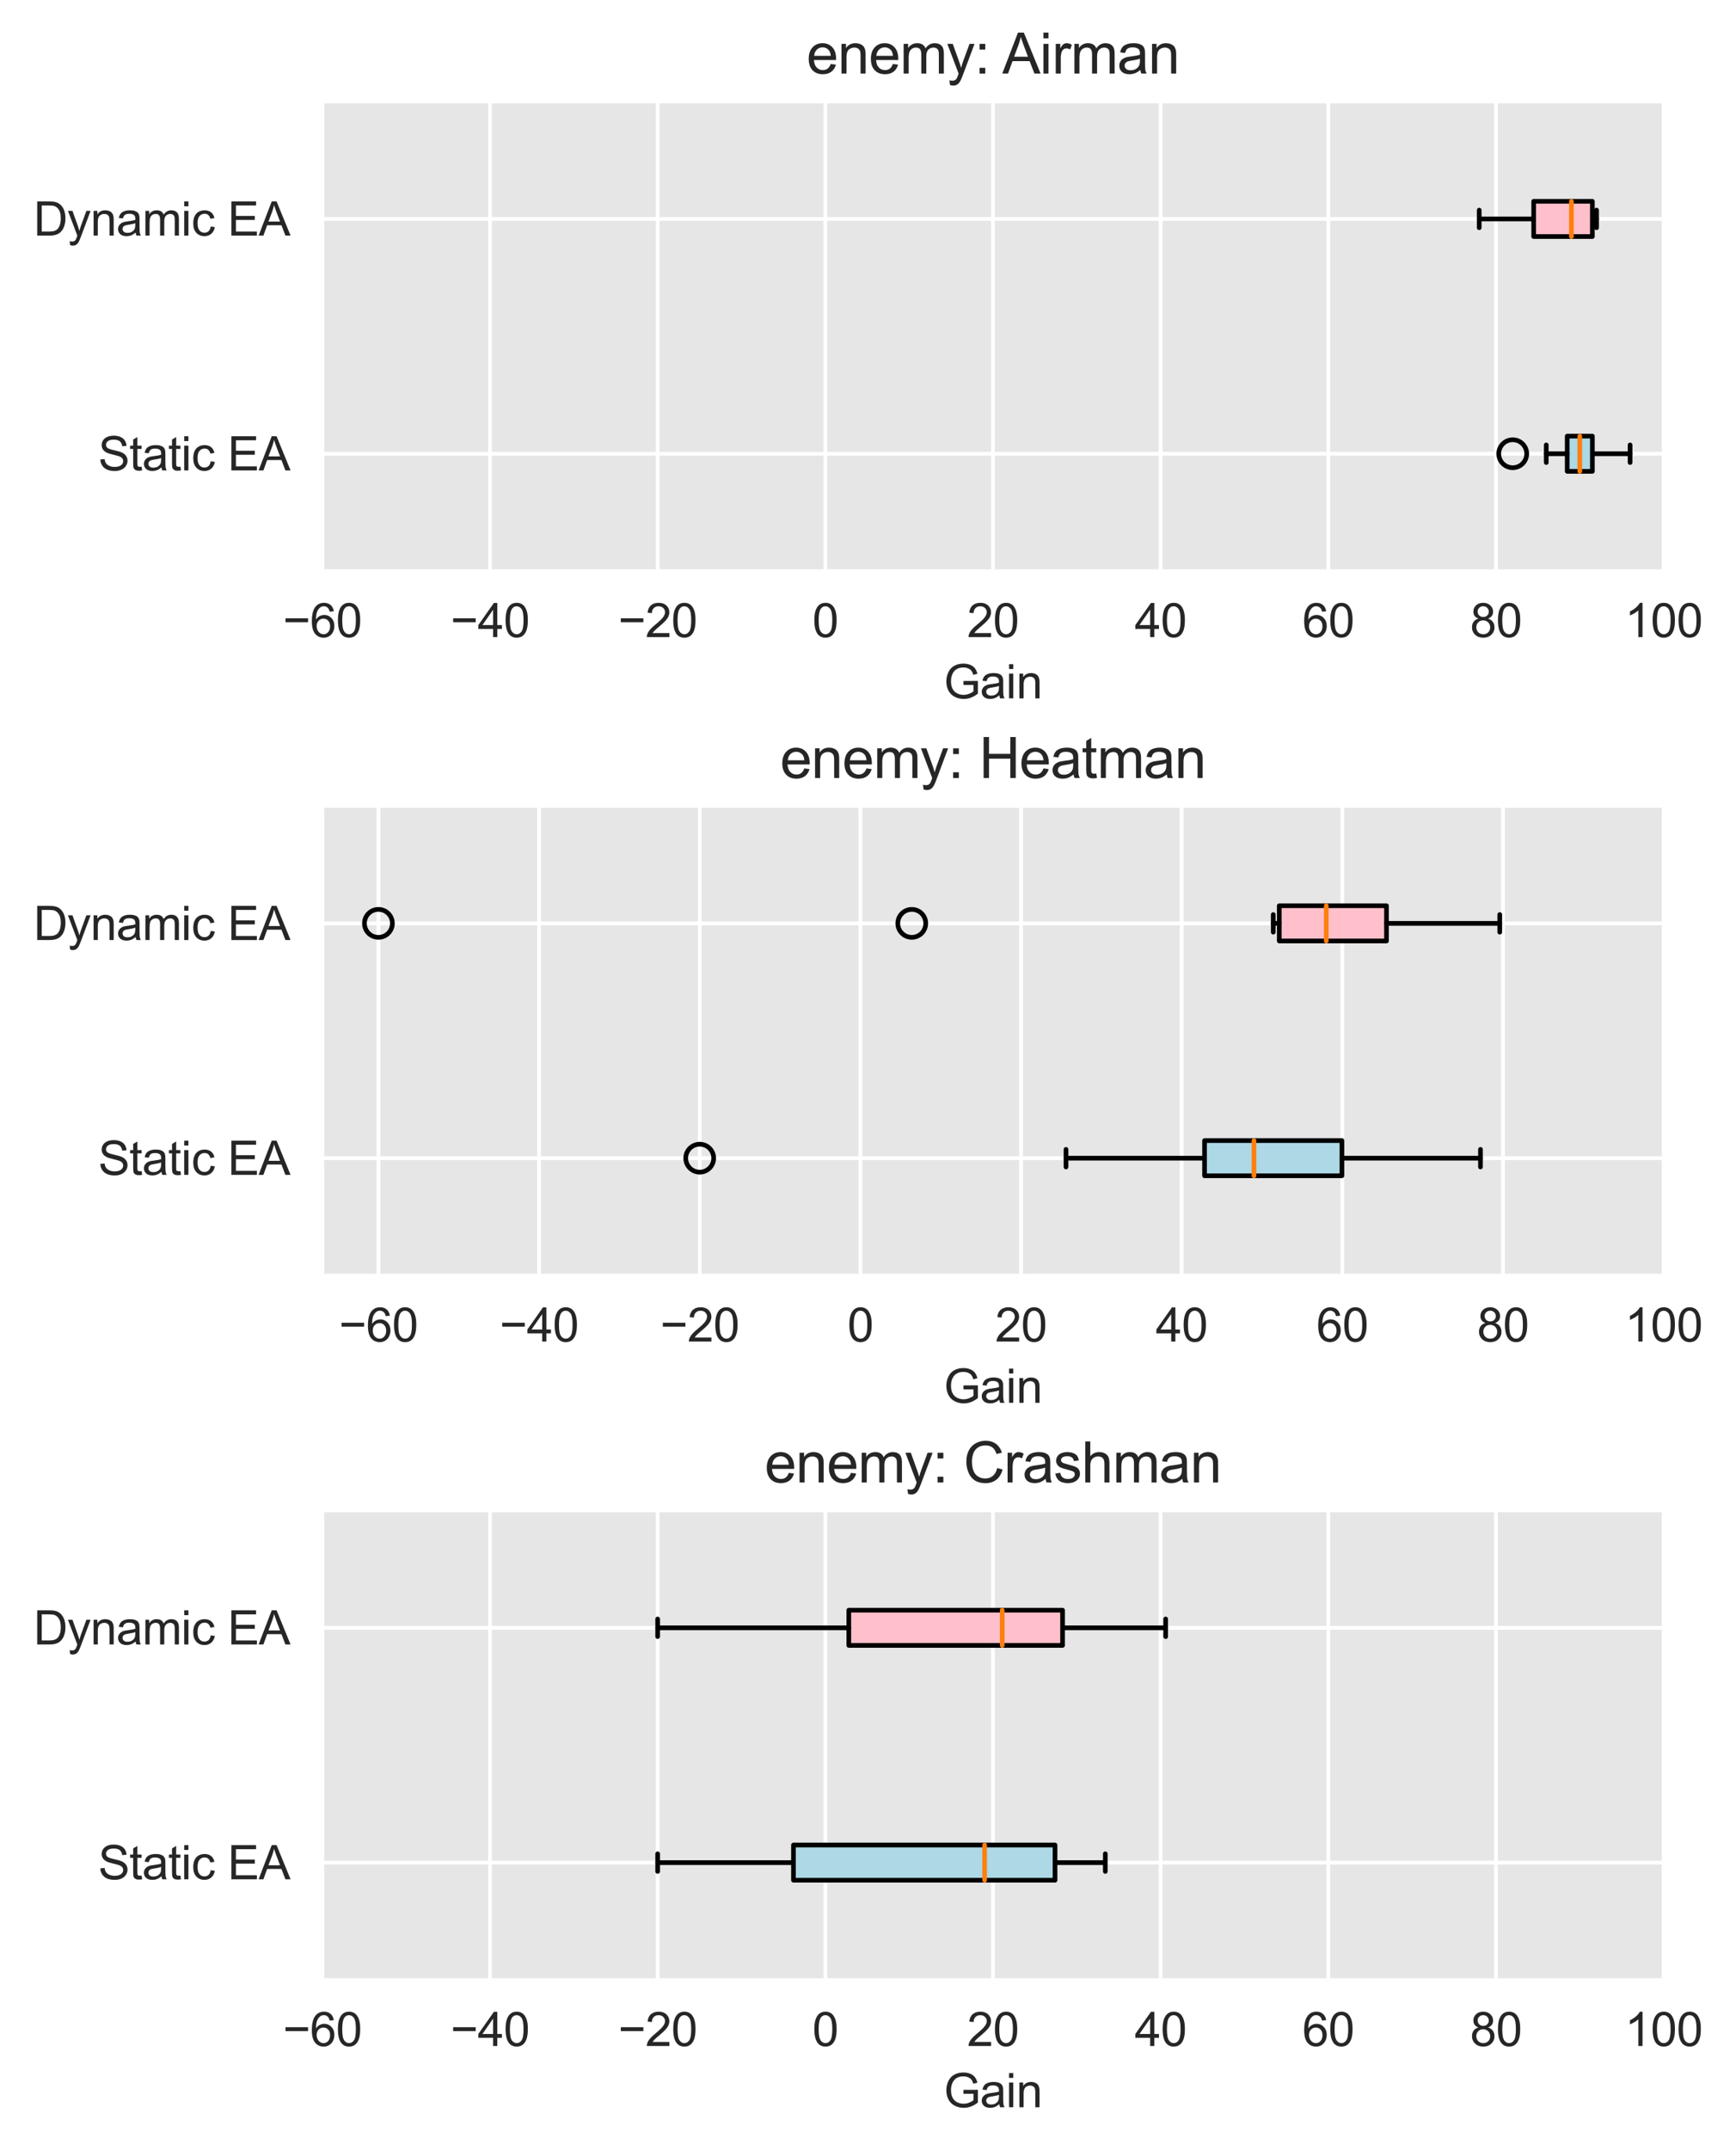 <?xml version="1.0" encoding="utf-8" standalone="no"?>
<!DOCTYPE svg PUBLIC "-//W3C//DTD SVG 1.1//EN"
  "http://www.w3.org/Graphics/SVG/1.1/DTD/svg11.dtd">
<svg xmlns:xlink="http://www.w3.org/1999/xlink" width="372.755pt" height="461.48pt" viewBox="0 0 372.755 461.48" xmlns="http://www.w3.org/2000/svg" version="1.1">
 <defs>
  <style type="text/css">*{stroke-linejoin: round; stroke-linecap: butt}</style>
 </defs>
 <g id="figure_1">
  <g id="patch_1">
   <path d="M 0 461.48 
L 372.755 461.48 
L 372.755 0 
L 0 0 
z
" style="fill: #ffffff"/>
  </g>
  <g id="axes_1">
   <g id="patch_2">
    <path d="M 69.214 122.589 
L 357.214 122.589 
L 357.214 21.789 
L 69.214 21.789 
z
" style="fill: #e6e6e6"/>
   </g>
   <g id="matplotlib.axis_1">
    <g id="xtick_1">
     <g id="line2d_1">
      <path d="M 69.214 122.589 
L 69.214 21.789 
" clip-path="url(#p02dbba832d)" style="fill: none; stroke: #ffffff; stroke-width: 0.8; stroke-linecap: round"/>
     </g>
     <g id="text_1">
      <!-- −60 -->
      <g style="fill: #262626" transform="translate(60.733 136.747)scale(0.1 -0.1)">
       <defs>
        <path id="ArialMT-2212" d="M 3381 1997 
L 356 1997 
L 356 2522 
L 3381 2522 
L 3381 1997 
z
" transform="scale(0.016)"/>
        <path id="ArialMT-36" d="M 3184 3459 
L 2625 3416 
Q 2550 3747 2413 3897 
Q 2184 4138 1850 4138 
Q 1581 4138 1378 3988 
Q 1113 3794 959 3422 
Q 806 3050 800 2363 
Q 1003 2672 1297 2822 
Q 1591 2972 1913 2972 
Q 2475 2972 2870 2558 
Q 3266 2144 3266 1488 
Q 3266 1056 3080 686 
Q 2894 316 2569 119 
Q 2244 -78 1831 -78 
Q 1128 -78 684 439 
Q 241 956 241 2144 
Q 241 3472 731 4075 
Q 1159 4600 1884 4600 
Q 2425 4600 2770 4297 
Q 3116 3994 3184 3459 
z
M 888 1484 
Q 888 1194 1011 928 
Q 1134 663 1356 523 
Q 1578 384 1822 384 
Q 2178 384 2434 671 
Q 2691 959 2691 1453 
Q 2691 1928 2437 2201 
Q 2184 2475 1800 2475 
Q 1419 2475 1153 2201 
Q 888 1928 888 1484 
z
" transform="scale(0.016)"/>
        <path id="ArialMT-30" d="M 266 2259 
Q 266 3072 433 3567 
Q 600 4063 929 4331 
Q 1259 4600 1759 4600 
Q 2128 4600 2406 4451 
Q 2684 4303 2865 4023 
Q 3047 3744 3150 3342 
Q 3253 2941 3253 2259 
Q 3253 1453 3087 958 
Q 2922 463 2592 192 
Q 2263 -78 1759 -78 
Q 1097 -78 719 397 
Q 266 969 266 2259 
z
M 844 2259 
Q 844 1131 1108 757 
Q 1372 384 1759 384 
Q 2147 384 2411 759 
Q 2675 1134 2675 2259 
Q 2675 3391 2411 3762 
Q 2147 4134 1753 4134 
Q 1366 4134 1134 3806 
Q 844 3388 844 2259 
z
" transform="scale(0.016)"/>
       </defs>
       <use xlink:href="#ArialMT-2212"/>
       <use xlink:href="#ArialMT-36" x="58.398"/>
       <use xlink:href="#ArialMT-30" x="114.014"/>
      </g>
     </g>
    </g>
    <g id="xtick_2">
     <g id="line2d_2">
      <path d="M 105.214 122.589 
L 105.214 21.789 
" clip-path="url(#p02dbba832d)" style="fill: none; stroke: #ffffff; stroke-width: 0.8; stroke-linecap: round"/>
     </g>
     <g id="text_2">
      <!-- −40 -->
      <g style="fill: #262626" transform="translate(96.733 136.747)scale(0.1 -0.1)">
       <defs>
        <path id="ArialMT-34" d="M 2069 0 
L 2069 1097 
L 81 1097 
L 81 1613 
L 2172 4581 
L 2631 4581 
L 2631 1613 
L 3250 1613 
L 3250 1097 
L 2631 1097 
L 2631 0 
L 2069 0 
z
M 2069 1613 
L 2069 3678 
L 634 1613 
L 2069 1613 
z
" transform="scale(0.016)"/>
       </defs>
       <use xlink:href="#ArialMT-2212"/>
       <use xlink:href="#ArialMT-34" x="58.398"/>
       <use xlink:href="#ArialMT-30" x="114.014"/>
      </g>
     </g>
    </g>
    <g id="xtick_3">
     <g id="line2d_3">
      <path d="M 141.214 122.589 
L 141.214 21.789 
" clip-path="url(#p02dbba832d)" style="fill: none; stroke: #ffffff; stroke-width: 0.8; stroke-linecap: round"/>
     </g>
     <g id="text_3">
      <!-- −20 -->
      <g style="fill: #262626" transform="translate(132.733 136.747)scale(0.1 -0.1)">
       <defs>
        <path id="ArialMT-32" d="M 3222 541 
L 3222 0 
L 194 0 
Q 188 203 259 391 
Q 375 700 629 1000 
Q 884 1300 1366 1694 
Q 2113 2306 2375 2664 
Q 2638 3022 2638 3341 
Q 2638 3675 2398 3904 
Q 2159 4134 1775 4134 
Q 1369 4134 1125 3890 
Q 881 3647 878 3216 
L 300 3275 
Q 359 3922 746 4261 
Q 1134 4600 1788 4600 
Q 2447 4600 2831 4234 
Q 3216 3869 3216 3328 
Q 3216 3053 3103 2787 
Q 2991 2522 2730 2228 
Q 2469 1934 1863 1422 
Q 1356 997 1212 845 
Q 1069 694 975 541 
L 3222 541 
z
" transform="scale(0.016)"/>
       </defs>
       <use xlink:href="#ArialMT-2212"/>
       <use xlink:href="#ArialMT-32" x="58.398"/>
       <use xlink:href="#ArialMT-30" x="114.014"/>
      </g>
     </g>
    </g>
    <g id="xtick_4">
     <g id="line2d_4">
      <path d="M 177.214 122.589 
L 177.214 21.789 
" clip-path="url(#p02dbba832d)" style="fill: none; stroke: #ffffff; stroke-width: 0.8; stroke-linecap: round"/>
     </g>
     <g id="text_4">
      <!-- 0 -->
      <g style="fill: #262626" transform="translate(174.434 136.747)scale(0.1 -0.1)">
       <use xlink:href="#ArialMT-30"/>
      </g>
     </g>
    </g>
    <g id="xtick_5">
     <g id="line2d_5">
      <path d="M 213.214 122.589 
L 213.214 21.789 
" clip-path="url(#p02dbba832d)" style="fill: none; stroke: #ffffff; stroke-width: 0.8; stroke-linecap: round"/>
     </g>
     <g id="text_5">
      <!-- 20 -->
      <g style="fill: #262626" transform="translate(207.653 136.747)scale(0.1 -0.1)">
       <use xlink:href="#ArialMT-32"/>
       <use xlink:href="#ArialMT-30" x="55.615"/>
      </g>
     </g>
    </g>
    <g id="xtick_6">
     <g id="line2d_6">
      <path d="M 249.214 122.589 
L 249.214 21.789 
" clip-path="url(#p02dbba832d)" style="fill: none; stroke: #ffffff; stroke-width: 0.8; stroke-linecap: round"/>
     </g>
     <g id="text_6">
      <!-- 40 -->
      <g style="fill: #262626" transform="translate(243.653 136.747)scale(0.1 -0.1)">
       <use xlink:href="#ArialMT-34"/>
       <use xlink:href="#ArialMT-30" x="55.615"/>
      </g>
     </g>
    </g>
    <g id="xtick_7">
     <g id="line2d_7">
      <path d="M 285.214 122.589 
L 285.214 21.789 
" clip-path="url(#p02dbba832d)" style="fill: none; stroke: #ffffff; stroke-width: 0.8; stroke-linecap: round"/>
     </g>
     <g id="text_7">
      <!-- 60 -->
      <g style="fill: #262626" transform="translate(279.653 136.747)scale(0.1 -0.1)">
       <use xlink:href="#ArialMT-36"/>
       <use xlink:href="#ArialMT-30" x="55.615"/>
      </g>
     </g>
    </g>
    <g id="xtick_8">
     <g id="line2d_8">
      <path d="M 321.214 122.589 
L 321.214 21.789 
" clip-path="url(#p02dbba832d)" style="fill: none; stroke: #ffffff; stroke-width: 0.8; stroke-linecap: round"/>
     </g>
     <g id="text_8">
      <!-- 80 -->
      <g style="fill: #262626" transform="translate(315.653 136.747)scale(0.1 -0.1)">
       <defs>
        <path id="ArialMT-38" d="M 1131 2484 
Q 781 2613 612 2850 
Q 444 3088 444 3419 
Q 444 3919 803 4259 
Q 1163 4600 1759 4600 
Q 2359 4600 2725 4251 
Q 3091 3903 3091 3403 
Q 3091 3084 2923 2848 
Q 2756 2613 2416 2484 
Q 2838 2347 3058 2040 
Q 3278 1734 3278 1309 
Q 3278 722 2862 322 
Q 2447 -78 1769 -78 
Q 1091 -78 675 323 
Q 259 725 259 1325 
Q 259 1772 486 2073 
Q 713 2375 1131 2484 
z
M 1019 3438 
Q 1019 3113 1228 2906 
Q 1438 2700 1772 2700 
Q 2097 2700 2305 2904 
Q 2513 3109 2513 3406 
Q 2513 3716 2298 3927 
Q 2084 4138 1766 4138 
Q 1444 4138 1231 3931 
Q 1019 3725 1019 3438 
z
M 838 1322 
Q 838 1081 952 856 
Q 1066 631 1291 507 
Q 1516 384 1775 384 
Q 2178 384 2440 643 
Q 2703 903 2703 1303 
Q 2703 1709 2433 1975 
Q 2163 2241 1756 2241 
Q 1359 2241 1098 1978 
Q 838 1716 838 1322 
z
" transform="scale(0.016)"/>
       </defs>
       <use xlink:href="#ArialMT-38"/>
       <use xlink:href="#ArialMT-30" x="55.615"/>
      </g>
     </g>
    </g>
    <g id="xtick_9">
     <g id="line2d_9">
      <path d="M 357.214 122.589 
L 357.214 21.789 
" clip-path="url(#p02dbba832d)" style="fill: none; stroke: #ffffff; stroke-width: 0.8; stroke-linecap: round"/>
     </g>
     <g id="text_9">
      <!-- 100 -->
      <g style="fill: #262626" transform="translate(348.873 136.747)scale(0.1 -0.1)">
       <defs>
        <path id="ArialMT-31" d="M 2384 0 
L 1822 0 
L 1822 3584 
Q 1619 3391 1289 3197 
Q 959 3003 697 2906 
L 697 3450 
Q 1169 3672 1522 3987 
Q 1875 4303 2022 4600 
L 2384 4600 
L 2384 0 
z
" transform="scale(0.016)"/>
       </defs>
       <use xlink:href="#ArialMT-31"/>
       <use xlink:href="#ArialMT-30" x="55.615"/>
       <use xlink:href="#ArialMT-30" x="111.23"/>
      </g>
     </g>
    </g>
    <g id="text_10">
     <!-- Gain -->
     <g style="fill: #262626" transform="translate(202.653 149.893)scale(0.1 -0.1)">
      <defs>
       <path id="ArialMT-47" d="M 2638 1797 
L 2638 2334 
L 4578 2338 
L 4578 638 
Q 4131 281 3656 101 
Q 3181 -78 2681 -78 
Q 2006 -78 1454 211 
Q 903 500 622 1047 
Q 341 1594 341 2269 
Q 341 2938 620 3517 
Q 900 4097 1425 4378 
Q 1950 4659 2634 4659 
Q 3131 4659 3532 4498 
Q 3934 4338 4162 4050 
Q 4391 3763 4509 3300 
L 3963 3150 
Q 3859 3500 3706 3700 
Q 3553 3900 3268 4020 
Q 2984 4141 2638 4141 
Q 2222 4141 1919 4014 
Q 1616 3888 1430 3681 
Q 1244 3475 1141 3228 
Q 966 2803 966 2306 
Q 966 1694 1177 1281 
Q 1388 869 1791 669 
Q 2194 469 2647 469 
Q 3041 469 3416 620 
Q 3791 772 3984 944 
L 3984 1797 
L 2638 1797 
z
" transform="scale(0.016)"/>
       <path id="ArialMT-61" d="M 2588 409 
Q 2275 144 1986 34 
Q 1697 -75 1366 -75 
Q 819 -75 525 192 
Q 231 459 231 875 
Q 231 1119 342 1320 
Q 453 1522 633 1644 
Q 813 1766 1038 1828 
Q 1203 1872 1538 1913 
Q 2219 1994 2541 2106 
Q 2544 2222 2544 2253 
Q 2544 2597 2384 2738 
Q 2169 2928 1744 2928 
Q 1347 2928 1158 2789 
Q 969 2650 878 2297 
L 328 2372 
Q 403 2725 575 2942 
Q 747 3159 1072 3276 
Q 1397 3394 1825 3394 
Q 2250 3394 2515 3294 
Q 2781 3194 2906 3042 
Q 3031 2891 3081 2659 
Q 3109 2516 3109 2141 
L 3109 1391 
Q 3109 606 3145 398 
Q 3181 191 3288 0 
L 2700 0 
Q 2613 175 2588 409 
z
M 2541 1666 
Q 2234 1541 1622 1453 
Q 1275 1403 1131 1340 
Q 988 1278 909 1158 
Q 831 1038 831 891 
Q 831 666 1001 516 
Q 1172 366 1500 366 
Q 1825 366 2078 508 
Q 2331 650 2450 897 
Q 2541 1088 2541 1459 
L 2541 1666 
z
" transform="scale(0.016)"/>
       <path id="ArialMT-69" d="M 425 3934 
L 425 4581 
L 988 4581 
L 988 3934 
L 425 3934 
z
M 425 0 
L 425 3319 
L 988 3319 
L 988 0 
L 425 0 
z
" transform="scale(0.016)"/>
       <path id="ArialMT-6e" d="M 422 0 
L 422 3319 
L 928 3319 
L 928 2847 
Q 1294 3394 1984 3394 
Q 2284 3394 2536 3286 
Q 2788 3178 2913 3003 
Q 3038 2828 3088 2588 
Q 3119 2431 3119 2041 
L 3119 0 
L 2556 0 
L 2556 2019 
Q 2556 2363 2490 2533 
Q 2425 2703 2258 2804 
Q 2091 2906 1866 2906 
Q 1506 2906 1245 2678 
Q 984 2450 984 1813 
L 984 0 
L 422 0 
z
" transform="scale(0.016)"/>
      </defs>
      <use xlink:href="#ArialMT-47"/>
      <use xlink:href="#ArialMT-61" x="77.783"/>
      <use xlink:href="#ArialMT-69" x="133.398"/>
      <use xlink:href="#ArialMT-6e" x="155.615"/>
     </g>
    </g>
   </g>
   <g id="matplotlib.axis_2">
    <g id="ytick_1">
     <g id="line2d_10">
      <path d="M 69.214 97.389 
L 357.214 97.389 
" clip-path="url(#p02dbba832d)" style="fill: none; stroke: #ffffff; stroke-width: 0.8; stroke-linecap: round"/>
     </g>
     <g id="text_11">
      <!-- Static EA -->
      <g style="fill: #262626" transform="translate(21.086 100.968)scale(0.1 -0.1)">
       <defs>
        <path id="ArialMT-53" d="M 288 1472 
L 859 1522 
Q 900 1178 1048 958 
Q 1197 738 1509 602 
Q 1822 466 2213 466 
Q 2559 466 2825 569 
Q 3091 672 3220 851 
Q 3350 1031 3350 1244 
Q 3350 1459 3225 1620 
Q 3100 1781 2813 1891 
Q 2628 1963 1997 2114 
Q 1366 2266 1113 2400 
Q 784 2572 623 2826 
Q 463 3081 463 3397 
Q 463 3744 659 4045 
Q 856 4347 1234 4503 
Q 1613 4659 2075 4659 
Q 2584 4659 2973 4495 
Q 3363 4331 3572 4012 
Q 3781 3694 3797 3291 
L 3216 3247 
Q 3169 3681 2898 3903 
Q 2628 4125 2100 4125 
Q 1550 4125 1298 3923 
Q 1047 3722 1047 3438 
Q 1047 3191 1225 3031 
Q 1400 2872 2139 2705 
Q 2878 2538 3153 2413 
Q 3553 2228 3743 1945 
Q 3934 1663 3934 1294 
Q 3934 928 3725 604 
Q 3516 281 3123 101 
Q 2731 -78 2241 -78 
Q 1619 -78 1198 103 
Q 778 284 539 648 
Q 300 1013 288 1472 
z
" transform="scale(0.016)"/>
        <path id="ArialMT-74" d="M 1650 503 
L 1731 6 
Q 1494 -44 1306 -44 
Q 1000 -44 831 53 
Q 663 150 594 308 
Q 525 466 525 972 
L 525 2881 
L 113 2881 
L 113 3319 
L 525 3319 
L 525 4141 
L 1084 4478 
L 1084 3319 
L 1650 3319 
L 1650 2881 
L 1084 2881 
L 1084 941 
Q 1084 700 1114 631 
Q 1144 563 1211 522 
Q 1278 481 1403 481 
Q 1497 481 1650 503 
z
" transform="scale(0.016)"/>
        <path id="ArialMT-63" d="M 2588 1216 
L 3141 1144 
Q 3050 572 2676 248 
Q 2303 -75 1759 -75 
Q 1078 -75 664 370 
Q 250 816 250 1647 
Q 250 2184 428 2587 
Q 606 2991 970 3192 
Q 1334 3394 1763 3394 
Q 2303 3394 2647 3120 
Q 2991 2847 3088 2344 
L 2541 2259 
Q 2463 2594 2264 2762 
Q 2066 2931 1784 2931 
Q 1359 2931 1093 2626 
Q 828 2322 828 1663 
Q 828 994 1084 691 
Q 1341 388 1753 388 
Q 2084 388 2306 591 
Q 2528 794 2588 1216 
z
" transform="scale(0.016)"/>
        <path id="ArialMT-20" transform="scale(0.016)"/>
        <path id="ArialMT-45" d="M 506 0 
L 506 4581 
L 3819 4581 
L 3819 4041 
L 1113 4041 
L 1113 2638 
L 3647 2638 
L 3647 2100 
L 1113 2100 
L 1113 541 
L 3925 541 
L 3925 0 
L 506 0 
z
" transform="scale(0.016)"/>
        <path id="ArialMT-41" d="M -9 0 
L 1750 4581 
L 2403 4581 
L 4278 0 
L 3588 0 
L 3053 1388 
L 1138 1388 
L 634 0 
L -9 0 
z
M 1313 1881 
L 2866 1881 
L 2388 3150 
Q 2169 3728 2063 4100 
Q 1975 3659 1816 3225 
L 1313 1881 
z
" transform="scale(0.016)"/>
       </defs>
       <use xlink:href="#ArialMT-53"/>
       <use xlink:href="#ArialMT-74" x="66.699"/>
       <use xlink:href="#ArialMT-61" x="94.482"/>
       <use xlink:href="#ArialMT-74" x="150.098"/>
       <use xlink:href="#ArialMT-69" x="177.881"/>
       <use xlink:href="#ArialMT-63" x="200.098"/>
       <use xlink:href="#ArialMT-20" x="250.098"/>
       <use xlink:href="#ArialMT-45" x="277.881"/>
       <use xlink:href="#ArialMT-41" x="344.58"/>
      </g>
     </g>
    </g>
    <g id="ytick_2">
     <g id="line2d_11">
      <path d="M 69.214 46.989 
L 357.214 46.989 
" clip-path="url(#p02dbba832d)" style="fill: none; stroke: #ffffff; stroke-width: 0.8; stroke-linecap: round"/>
     </g>
     <g id="text_12">
      <!-- Dynamic EA -->
      <g style="fill: #262626" transform="translate(7.2 50.568)scale(0.1 -0.1)">
       <defs>
        <path id="ArialMT-44" d="M 494 0 
L 494 4581 
L 2072 4581 
Q 2606 4581 2888 4516 
Q 3281 4425 3559 4188 
Q 3922 3881 4101 3404 
Q 4281 2928 4281 2316 
Q 4281 1794 4159 1391 
Q 4038 988 3847 723 
Q 3656 459 3429 307 
Q 3203 156 2883 78 
Q 2563 0 2147 0 
L 494 0 
z
M 1100 541 
L 2078 541 
Q 2531 541 2789 625 
Q 3047 709 3200 863 
Q 3416 1078 3536 1442 
Q 3656 1806 3656 2325 
Q 3656 3044 3420 3430 
Q 3184 3816 2847 3947 
Q 2603 4041 2063 4041 
L 1100 4041 
L 1100 541 
z
" transform="scale(0.016)"/>
        <path id="ArialMT-79" d="M 397 -1278 
L 334 -750 
Q 519 -800 656 -800 
Q 844 -800 956 -737 
Q 1069 -675 1141 -563 
Q 1194 -478 1313 -144 
Q 1328 -97 1363 -6 
L 103 3319 
L 709 3319 
L 1400 1397 
Q 1534 1031 1641 628 
Q 1738 1016 1872 1384 
L 2581 3319 
L 3144 3319 
L 1881 -56 
Q 1678 -603 1566 -809 
Q 1416 -1088 1222 -1217 
Q 1028 -1347 759 -1347 
Q 597 -1347 397 -1278 
z
" transform="scale(0.016)"/>
        <path id="ArialMT-6d" d="M 422 0 
L 422 3319 
L 925 3319 
L 925 2853 
Q 1081 3097 1340 3245 
Q 1600 3394 1931 3394 
Q 2300 3394 2536 3241 
Q 2772 3088 2869 2813 
Q 3263 3394 3894 3394 
Q 4388 3394 4653 3120 
Q 4919 2847 4919 2278 
L 4919 0 
L 4359 0 
L 4359 2091 
Q 4359 2428 4304 2576 
Q 4250 2725 4106 2815 
Q 3963 2906 3769 2906 
Q 3419 2906 3187 2673 
Q 2956 2441 2956 1928 
L 2956 0 
L 2394 0 
L 2394 2156 
Q 2394 2531 2256 2718 
Q 2119 2906 1806 2906 
Q 1569 2906 1367 2781 
Q 1166 2656 1075 2415 
Q 984 2175 984 1722 
L 984 0 
L 422 0 
z
" transform="scale(0.016)"/>
       </defs>
       <use xlink:href="#ArialMT-44"/>
       <use xlink:href="#ArialMT-79" x="72.217"/>
       <use xlink:href="#ArialMT-6e" x="122.217"/>
       <use xlink:href="#ArialMT-61" x="177.832"/>
       <use xlink:href="#ArialMT-6d" x="233.447"/>
       <use xlink:href="#ArialMT-69" x="316.748"/>
       <use xlink:href="#ArialMT-63" x="338.965"/>
       <use xlink:href="#ArialMT-20" x="388.965"/>
       <use xlink:href="#ArialMT-45" x="416.748"/>
       <use xlink:href="#ArialMT-41" x="483.447"/>
      </g>
     </g>
    </g>
   </g>
   <g id="patch_3">
    <path d="M 336.514 101.169 
L 336.514 93.609 
L 341.914 93.609 
L 341.914 101.169 
L 336.514 101.169 
z
" clip-path="url(#p02dbba832d)" style="fill: #add8e6; stroke: #000000; stroke-linejoin: miter"/>
   </g>
   <g id="line2d_12">
    <path d="M 336.514 97.389 
L 332.014 97.389 
" clip-path="url(#p02dbba832d)" style="fill: none; stroke: #000000; stroke-linecap: round"/>
   </g>
   <g id="line2d_13">
    <path d="M 341.914 97.389 
L 350.014 97.389 
" clip-path="url(#p02dbba832d)" style="fill: none; stroke: #000000; stroke-linecap: round"/>
   </g>
   <g id="line2d_14">
    <path d="M 332.014 99.279 
L 332.014 95.499 
" clip-path="url(#p02dbba832d)" style="fill: none; stroke: #000000; stroke-linecap: round"/>
   </g>
   <g id="line2d_15">
    <path d="M 350.014 99.279 
L 350.014 95.499 
" clip-path="url(#p02dbba832d)" style="fill: none; stroke: #000000; stroke-linecap: round"/>
   </g>
   <g id="line2d_16">
    <defs>
     <path id="m60d3489dee" d="M 0 3 
C 0.796 3 1.559 2.684 2.121 2.121 
C 2.684 1.559 3 0.796 3 0 
C 3 -0.796 2.684 -1.559 2.121 -2.121 
C 1.559 -2.684 0.796 -3 0 -3 
C -0.796 -3 -1.559 -2.684 -2.121 -2.121 
C -2.684 -1.559 -3 -0.796 -3 0 
C -3 0.796 -2.684 1.559 -2.121 2.121 
C -1.559 2.684 -0.796 3 0 3 
z
" style="stroke: #000000"/>
    </defs>
    <g clip-path="url(#p02dbba832d)">
     <use xlink:href="#m60d3489dee" x="324.814" y="97.389" style="fill-opacity: 0; stroke: #000000"/>
    </g>
   </g>
   <g id="patch_4">
    <path d="M 329.314 50.769 
L 329.314 43.209 
L 341.914 43.209 
L 341.914 50.769 
L 329.314 50.769 
z
" clip-path="url(#p02dbba832d)" style="fill: #ffc0cb; stroke: #000000; stroke-linejoin: miter"/>
   </g>
   <g id="line2d_17">
    <path d="M 329.314 46.989 
L 317.614 46.989 
" clip-path="url(#p02dbba832d)" style="fill: none; stroke: #000000; stroke-linecap: round"/>
   </g>
   <g id="line2d_18">
    <path d="M 341.914 46.989 
L 342.814 46.989 
" clip-path="url(#p02dbba832d)" style="fill: none; stroke: #000000; stroke-linecap: round"/>
   </g>
   <g id="line2d_19">
    <path d="M 317.614 48.879 
L 317.614 45.099 
" clip-path="url(#p02dbba832d)" style="fill: none; stroke: #000000; stroke-linecap: round"/>
   </g>
   <g id="line2d_20">
    <path d="M 342.814 48.879 
L 342.814 45.099 
" clip-path="url(#p02dbba832d)" style="fill: none; stroke: #000000; stroke-linecap: round"/>
   </g>
   <g id="line2d_21"/>
   <g id="line2d_22">
    <path d="M 339.214 101.169 
L 339.214 93.609 
" clip-path="url(#p02dbba832d)" style="fill: none; stroke: #ff7f0e; stroke-linecap: round"/>
   </g>
   <g id="line2d_23">
    <path d="M 337.414 50.769 
L 337.414 43.209 
" clip-path="url(#p02dbba832d)" style="fill: none; stroke: #ff7f0e; stroke-linecap: round"/>
   </g>
   <g id="patch_5">
    <path d="M 69.214 122.589 
L 69.214 21.789 
" style="fill: none; stroke: #ffffff; stroke-width: 0.8; stroke-linejoin: miter; stroke-linecap: square"/>
   </g>
   <g id="patch_6">
    <path d="M 357.214 122.589 
L 357.214 21.789 
" style="fill: none; stroke: #ffffff; stroke-width: 0.8; stroke-linejoin: miter; stroke-linecap: square"/>
   </g>
   <g id="patch_7">
    <path d="M 69.214 122.589 
L 357.214 122.589 
" style="fill: none; stroke: #ffffff; stroke-width: 0.8; stroke-linejoin: miter; stroke-linecap: square"/>
   </g>
   <g id="patch_8">
    <path d="M 69.214 21.789 
L 357.214 21.789 
" style="fill: none; stroke: #ffffff; stroke-width: 0.8; stroke-linejoin: miter; stroke-linecap: square"/>
   </g>
   <g id="text_13">
    <!-- enemy: Airman -->
    <g style="fill: #262626" transform="translate(173.199 15.789)scale(0.12 -0.12)">
     <defs>
      <path id="ArialMT-65" d="M 2694 1069 
L 3275 997 
Q 3138 488 2766 206 
Q 2394 -75 1816 -75 
Q 1088 -75 661 373 
Q 234 822 234 1631 
Q 234 2469 665 2931 
Q 1097 3394 1784 3394 
Q 2450 3394 2872 2941 
Q 3294 2488 3294 1666 
Q 3294 1616 3291 1516 
L 816 1516 
Q 847 969 1125 678 
Q 1403 388 1819 388 
Q 2128 388 2347 550 
Q 2566 713 2694 1069 
z
M 847 1978 
L 2700 1978 
Q 2663 2397 2488 2606 
Q 2219 2931 1791 2931 
Q 1403 2931 1139 2672 
Q 875 2413 847 1978 
z
" transform="scale(0.016)"/>
      <path id="ArialMT-3a" d="M 578 2678 
L 578 3319 
L 1219 3319 
L 1219 2678 
L 578 2678 
z
M 578 0 
L 578 641 
L 1219 641 
L 1219 0 
L 578 0 
z
" transform="scale(0.016)"/>
      <path id="ArialMT-72" d="M 416 0 
L 416 3319 
L 922 3319 
L 922 2816 
Q 1116 3169 1280 3281 
Q 1444 3394 1641 3394 
Q 1925 3394 2219 3213 
L 2025 2691 
Q 1819 2813 1613 2813 
Q 1428 2813 1281 2702 
Q 1134 2591 1072 2394 
Q 978 2094 978 1738 
L 978 0 
L 416 0 
z
" transform="scale(0.016)"/>
     </defs>
     <use xlink:href="#ArialMT-65"/>
     <use xlink:href="#ArialMT-6e" x="55.615"/>
     <use xlink:href="#ArialMT-65" x="111.23"/>
     <use xlink:href="#ArialMT-6d" x="166.846"/>
     <use xlink:href="#ArialMT-79" x="250.146"/>
     <use xlink:href="#ArialMT-3a" x="300.146"/>
     <use xlink:href="#ArialMT-20" x="327.93"/>
     <use xlink:href="#ArialMT-41" x="350.213"/>
     <use xlink:href="#ArialMT-69" x="416.912"/>
     <use xlink:href="#ArialMT-72" x="439.129"/>
     <use xlink:href="#ArialMT-6d" x="472.43"/>
     <use xlink:href="#ArialMT-61" x="555.73"/>
     <use xlink:href="#ArialMT-6e" x="611.346"/>
    </g>
   </g>
  </g>
  <g id="axes_2">
   <g id="patch_9">
    <path d="M 69.214 273.789 
L 357.214 273.789 
L 357.214 172.989 
L 69.214 172.989 
z
" style="fill: #e6e6e6"/>
   </g>
   <g id="matplotlib.axis_3">
    <g id="xtick_10">
     <g id="line2d_24">
      <path d="M 81.253 273.789 
L 81.253 172.989 
" clip-path="url(#p4c3824c16c)" style="fill: none; stroke: #ffffff; stroke-width: 0.8; stroke-linecap: round"/>
     </g>
     <g id="text_14">
      <!-- −60 -->
      <g style="fill: #262626" transform="translate(72.772 287.947)scale(0.1 -0.1)">
       <use xlink:href="#ArialMT-2212"/>
       <use xlink:href="#ArialMT-36" x="58.398"/>
       <use xlink:href="#ArialMT-30" x="114.014"/>
      </g>
     </g>
    </g>
    <g id="xtick_11">
     <g id="line2d_25">
      <path d="M 115.748 273.789 
L 115.748 172.989 
" clip-path="url(#p4c3824c16c)" style="fill: none; stroke: #ffffff; stroke-width: 0.8; stroke-linecap: round"/>
     </g>
     <g id="text_15">
      <!-- −40 -->
      <g style="fill: #262626" transform="translate(107.267 287.947)scale(0.1 -0.1)">
       <use xlink:href="#ArialMT-2212"/>
       <use xlink:href="#ArialMT-34" x="58.398"/>
       <use xlink:href="#ArialMT-30" x="114.014"/>
      </g>
     </g>
    </g>
    <g id="xtick_12">
     <g id="line2d_26">
      <path d="M 150.243 273.789 
L 150.243 172.989 
" clip-path="url(#p4c3824c16c)" style="fill: none; stroke: #ffffff; stroke-width: 0.8; stroke-linecap: round"/>
     </g>
     <g id="text_16">
      <!-- −20 -->
      <g style="fill: #262626" transform="translate(141.762 287.947)scale(0.1 -0.1)">
       <use xlink:href="#ArialMT-2212"/>
       <use xlink:href="#ArialMT-32" x="58.398"/>
       <use xlink:href="#ArialMT-30" x="114.014"/>
      </g>
     </g>
    </g>
    <g id="xtick_13">
     <g id="line2d_27">
      <path d="M 184.738 273.789 
L 184.738 172.989 
" clip-path="url(#p4c3824c16c)" style="fill: none; stroke: #ffffff; stroke-width: 0.8; stroke-linecap: round"/>
     </g>
     <g id="text_17">
      <!-- 0 -->
      <g style="fill: #262626" transform="translate(181.958 287.947)scale(0.1 -0.1)">
       <use xlink:href="#ArialMT-30"/>
      </g>
     </g>
    </g>
    <g id="xtick_14">
     <g id="line2d_28">
      <path d="M 219.233 273.789 
L 219.233 172.989 
" clip-path="url(#p4c3824c16c)" style="fill: none; stroke: #ffffff; stroke-width: 0.8; stroke-linecap: round"/>
     </g>
     <g id="text_18">
      <!-- 20 -->
      <g style="fill: #262626" transform="translate(213.673 287.947)scale(0.1 -0.1)">
       <use xlink:href="#ArialMT-32"/>
       <use xlink:href="#ArialMT-30" x="55.615"/>
      </g>
     </g>
    </g>
    <g id="xtick_15">
     <g id="line2d_29">
      <path d="M 253.729 273.789 
L 253.729 172.989 
" clip-path="url(#p4c3824c16c)" style="fill: none; stroke: #ffffff; stroke-width: 0.8; stroke-linecap: round"/>
     </g>
     <g id="text_19">
      <!-- 40 -->
      <g style="fill: #262626" transform="translate(248.168 287.947)scale(0.1 -0.1)">
       <use xlink:href="#ArialMT-34"/>
       <use xlink:href="#ArialMT-30" x="55.615"/>
      </g>
     </g>
    </g>
    <g id="xtick_16">
     <g id="line2d_30">
      <path d="M 288.224 273.789 
L 288.224 172.989 
" clip-path="url(#p4c3824c16c)" style="fill: none; stroke: #ffffff; stroke-width: 0.8; stroke-linecap: round"/>
     </g>
     <g id="text_20">
      <!-- 60 -->
      <g style="fill: #262626" transform="translate(282.663 287.947)scale(0.1 -0.1)">
       <use xlink:href="#ArialMT-36"/>
       <use xlink:href="#ArialMT-30" x="55.615"/>
      </g>
     </g>
    </g>
    <g id="xtick_17">
     <g id="line2d_31">
      <path d="M 322.719 273.789 
L 322.719 172.989 
" clip-path="url(#p4c3824c16c)" style="fill: none; stroke: #ffffff; stroke-width: 0.8; stroke-linecap: round"/>
     </g>
     <g id="text_21">
      <!-- 80 -->
      <g style="fill: #262626" transform="translate(317.158 287.947)scale(0.1 -0.1)">
       <use xlink:href="#ArialMT-38"/>
       <use xlink:href="#ArialMT-30" x="55.615"/>
      </g>
     </g>
    </g>
    <g id="xtick_18">
     <g id="line2d_32">
      <path d="M 357.214 273.789 
L 357.214 172.989 
" clip-path="url(#p4c3824c16c)" style="fill: none; stroke: #ffffff; stroke-width: 0.8; stroke-linecap: round"/>
     </g>
     <g id="text_22">
      <!-- 100 -->
      <g style="fill: #262626" transform="translate(348.873 287.947)scale(0.1 -0.1)">
       <use xlink:href="#ArialMT-31"/>
       <use xlink:href="#ArialMT-30" x="55.615"/>
       <use xlink:href="#ArialMT-30" x="111.23"/>
      </g>
     </g>
    </g>
    <g id="text_23">
     <!-- Gain -->
     <g style="fill: #262626" transform="translate(202.653 301.092)scale(0.1 -0.1)">
      <use xlink:href="#ArialMT-47"/>
      <use xlink:href="#ArialMT-61" x="77.783"/>
      <use xlink:href="#ArialMT-69" x="133.398"/>
      <use xlink:href="#ArialMT-6e" x="155.615"/>
     </g>
    </g>
   </g>
   <g id="matplotlib.axis_4">
    <g id="ytick_3">
     <g id="line2d_33">
      <path d="M 69.214 248.589 
L 357.214 248.589 
" clip-path="url(#p4c3824c16c)" style="fill: none; stroke: #ffffff; stroke-width: 0.8; stroke-linecap: round"/>
     </g>
     <g id="text_24">
      <!-- Static EA -->
      <g style="fill: #262626" transform="translate(21.086 252.168)scale(0.1 -0.1)">
       <use xlink:href="#ArialMT-53"/>
       <use xlink:href="#ArialMT-74" x="66.699"/>
       <use xlink:href="#ArialMT-61" x="94.482"/>
       <use xlink:href="#ArialMT-74" x="150.098"/>
       <use xlink:href="#ArialMT-69" x="177.881"/>
       <use xlink:href="#ArialMT-63" x="200.098"/>
       <use xlink:href="#ArialMT-20" x="250.098"/>
       <use xlink:href="#ArialMT-45" x="277.881"/>
       <use xlink:href="#ArialMT-41" x="344.58"/>
      </g>
     </g>
    </g>
    <g id="ytick_4">
     <g id="line2d_34">
      <path d="M 69.214 198.189 
L 357.214 198.189 
" clip-path="url(#p4c3824c16c)" style="fill: none; stroke: #ffffff; stroke-width: 0.8; stroke-linecap: round"/>
     </g>
     <g id="text_25">
      <!-- Dynamic EA -->
      <g style="fill: #262626" transform="translate(7.2 201.768)scale(0.1 -0.1)">
       <use xlink:href="#ArialMT-44"/>
       <use xlink:href="#ArialMT-79" x="72.217"/>
       <use xlink:href="#ArialMT-6e" x="122.217"/>
       <use xlink:href="#ArialMT-61" x="177.832"/>
       <use xlink:href="#ArialMT-6d" x="233.447"/>
       <use xlink:href="#ArialMT-69" x="316.748"/>
       <use xlink:href="#ArialMT-63" x="338.965"/>
       <use xlink:href="#ArialMT-20" x="388.965"/>
       <use xlink:href="#ArialMT-45" x="416.748"/>
       <use xlink:href="#ArialMT-41" x="483.447"/>
      </g>
     </g>
    </g>
   </g>
   <g id="patch_10">
    <path d="M 258.644 252.369 
L 258.644 244.809 
L 288.138 244.809 
L 288.138 252.369 
L 258.644 252.369 
z
" clip-path="url(#p4c3824c16c)" style="fill: #add8e6; stroke: #000000; stroke-linejoin: miter"/>
   </g>
   <g id="line2d_35">
    <path d="M 258.644 248.589 
L 228.892 248.589 
" clip-path="url(#p4c3824c16c)" style="fill: none; stroke: #000000; stroke-linecap: round"/>
   </g>
   <g id="line2d_36">
    <path d="M 288.138 248.589 
L 317.89 248.589 
" clip-path="url(#p4c3824c16c)" style="fill: none; stroke: #000000; stroke-linecap: round"/>
   </g>
   <g id="line2d_37">
    <path d="M 228.892 250.479 
L 228.892 246.699 
" clip-path="url(#p4c3824c16c)" style="fill: none; stroke: #000000; stroke-linecap: round"/>
   </g>
   <g id="line2d_38">
    <path d="M 317.89 250.479 
L 317.89 246.699 
" clip-path="url(#p4c3824c16c)" style="fill: none; stroke: #000000; stroke-linecap: round"/>
   </g>
   <g id="line2d_39">
    <g clip-path="url(#p4c3824c16c)">
     <use xlink:href="#m60d3489dee" x="150.243" y="248.589" style="fill-opacity: 0; stroke: #000000"/>
    </g>
   </g>
   <g id="patch_11">
    <path d="M 274.684 201.969 
L 274.684 194.409 
L 297.71 194.409 
L 297.71 201.969 
L 274.684 201.969 
z
" clip-path="url(#p4c3824c16c)" style="fill: #ffc0cb; stroke: #000000; stroke-linejoin: miter"/>
   </g>
   <g id="line2d_40">
    <path d="M 274.684 198.189 
L 273.391 198.189 
" clip-path="url(#p4c3824c16c)" style="fill: none; stroke: #000000; stroke-linecap: round"/>
   </g>
   <g id="line2d_41">
    <path d="M 297.71 198.189 
L 322.029 198.189 
" clip-path="url(#p4c3824c16c)" style="fill: none; stroke: #000000; stroke-linecap: round"/>
   </g>
   <g id="line2d_42">
    <path d="M 273.391 200.079 
L 273.391 196.299 
" clip-path="url(#p4c3824c16c)" style="fill: none; stroke: #000000; stroke-linecap: round"/>
   </g>
   <g id="line2d_43">
    <path d="M 322.029 200.079 
L 322.029 196.299 
" clip-path="url(#p4c3824c16c)" style="fill: none; stroke: #000000; stroke-linecap: round"/>
   </g>
   <g id="line2d_44">
    <g clip-path="url(#p4c3824c16c)">
     <use xlink:href="#m60d3489dee" x="81.253" y="198.189" style="fill-opacity: 0; stroke: #000000"/>
     <use xlink:href="#m60d3489dee" x="195.777" y="198.189" style="fill-opacity: 0; stroke: #000000"/>
    </g>
   </g>
   <g id="line2d_45">
    <path d="M 269.251 252.369 
L 269.251 244.809 
" clip-path="url(#p4c3824c16c)" style="fill: none; stroke: #ff7f0e; stroke-linecap: round"/>
   </g>
   <g id="line2d_46">
    <path d="M 284.774 201.969 
L 284.774 194.409 
" clip-path="url(#p4c3824c16c)" style="fill: none; stroke: #ff7f0e; stroke-linecap: round"/>
   </g>
   <g id="patch_12">
    <path d="M 69.214 273.789 
L 69.214 172.989 
" style="fill: none; stroke: #ffffff; stroke-width: 0.8; stroke-linejoin: miter; stroke-linecap: square"/>
   </g>
   <g id="patch_13">
    <path d="M 357.214 273.789 
L 357.214 172.989 
" style="fill: none; stroke: #ffffff; stroke-width: 0.8; stroke-linejoin: miter; stroke-linecap: square"/>
   </g>
   <g id="patch_14">
    <path d="M 69.214 273.789 
L 357.214 273.789 
" style="fill: none; stroke: #ffffff; stroke-width: 0.8; stroke-linejoin: miter; stroke-linecap: square"/>
   </g>
   <g id="patch_15">
    <path d="M 69.214 172.989 
L 357.214 172.989 
" style="fill: none; stroke: #ffffff; stroke-width: 0.8; stroke-linejoin: miter; stroke-linecap: square"/>
   </g>
   <g id="text_26">
    <!-- enemy: Heatman -->
    <g style="fill: #262626" transform="translate(167.529 166.989)scale(0.12 -0.12)">
     <defs>
      <path id="ArialMT-48" d="M 513 0 
L 513 4581 
L 1119 4581 
L 1119 2700 
L 3500 2700 
L 3500 4581 
L 4106 4581 
L 4106 0 
L 3500 0 
L 3500 2159 
L 1119 2159 
L 1119 0 
L 513 0 
z
" transform="scale(0.016)"/>
     </defs>
     <use xlink:href="#ArialMT-65"/>
     <use xlink:href="#ArialMT-6e" x="55.615"/>
     <use xlink:href="#ArialMT-65" x="111.23"/>
     <use xlink:href="#ArialMT-6d" x="166.846"/>
     <use xlink:href="#ArialMT-79" x="250.146"/>
     <use xlink:href="#ArialMT-3a" x="300.146"/>
     <use xlink:href="#ArialMT-20" x="327.93"/>
     <use xlink:href="#ArialMT-48" x="355.713"/>
     <use xlink:href="#ArialMT-65" x="427.93"/>
     <use xlink:href="#ArialMT-61" x="483.545"/>
     <use xlink:href="#ArialMT-74" x="539.16"/>
     <use xlink:href="#ArialMT-6d" x="566.943"/>
     <use xlink:href="#ArialMT-61" x="650.244"/>
     <use xlink:href="#ArialMT-6e" x="705.859"/>
    </g>
   </g>
  </g>
  <g id="axes_3">
   <g id="patch_16">
    <path d="M 69.214 424.989 
L 357.214 424.989 
L 357.214 324.189 
L 69.214 324.189 
z
" style="fill: #e6e6e6"/>
   </g>
   <g id="matplotlib.axis_5">
    <g id="xtick_19">
     <g id="line2d_47">
      <path d="M 69.214 424.989 
L 69.214 324.189 
" clip-path="url(#p99291bf967)" style="fill: none; stroke: #ffffff; stroke-width: 0.8; stroke-linecap: round"/>
     </g>
     <g id="text_27">
      <!-- −60 -->
      <g style="fill: #262626" transform="translate(60.733 439.147)scale(0.1 -0.1)">
       <use xlink:href="#ArialMT-2212"/>
       <use xlink:href="#ArialMT-36" x="58.398"/>
       <use xlink:href="#ArialMT-30" x="114.014"/>
      </g>
     </g>
    </g>
    <g id="xtick_20">
     <g id="line2d_48">
      <path d="M 105.214 424.989 
L 105.214 324.189 
" clip-path="url(#p99291bf967)" style="fill: none; stroke: #ffffff; stroke-width: 0.8; stroke-linecap: round"/>
     </g>
     <g id="text_28">
      <!-- −40 -->
      <g style="fill: #262626" transform="translate(96.733 439.147)scale(0.1 -0.1)">
       <use xlink:href="#ArialMT-2212"/>
       <use xlink:href="#ArialMT-34" x="58.398"/>
       <use xlink:href="#ArialMT-30" x="114.014"/>
      </g>
     </g>
    </g>
    <g id="xtick_21">
     <g id="line2d_49">
      <path d="M 141.214 424.989 
L 141.214 324.189 
" clip-path="url(#p99291bf967)" style="fill: none; stroke: #ffffff; stroke-width: 0.8; stroke-linecap: round"/>
     </g>
     <g id="text_29">
      <!-- −20 -->
      <g style="fill: #262626" transform="translate(132.733 439.147)scale(0.1 -0.1)">
       <use xlink:href="#ArialMT-2212"/>
       <use xlink:href="#ArialMT-32" x="58.398"/>
       <use xlink:href="#ArialMT-30" x="114.014"/>
      </g>
     </g>
    </g>
    <g id="xtick_22">
     <g id="line2d_50">
      <path d="M 177.214 424.989 
L 177.214 324.189 
" clip-path="url(#p99291bf967)" style="fill: none; stroke: #ffffff; stroke-width: 0.8; stroke-linecap: round"/>
     </g>
     <g id="text_30">
      <!-- 0 -->
      <g style="fill: #262626" transform="translate(174.434 439.147)scale(0.1 -0.1)">
       <use xlink:href="#ArialMT-30"/>
      </g>
     </g>
    </g>
    <g id="xtick_23">
     <g id="line2d_51">
      <path d="M 213.214 424.989 
L 213.214 324.189 
" clip-path="url(#p99291bf967)" style="fill: none; stroke: #ffffff; stroke-width: 0.8; stroke-linecap: round"/>
     </g>
     <g id="text_31">
      <!-- 20 -->
      <g style="fill: #262626" transform="translate(207.653 439.147)scale(0.1 -0.1)">
       <use xlink:href="#ArialMT-32"/>
       <use xlink:href="#ArialMT-30" x="55.615"/>
      </g>
     </g>
    </g>
    <g id="xtick_24">
     <g id="line2d_52">
      <path d="M 249.214 424.989 
L 249.214 324.189 
" clip-path="url(#p99291bf967)" style="fill: none; stroke: #ffffff; stroke-width: 0.8; stroke-linecap: round"/>
     </g>
     <g id="text_32">
      <!-- 40 -->
      <g style="fill: #262626" transform="translate(243.653 439.147)scale(0.1 -0.1)">
       <use xlink:href="#ArialMT-34"/>
       <use xlink:href="#ArialMT-30" x="55.615"/>
      </g>
     </g>
    </g>
    <g id="xtick_25">
     <g id="line2d_53">
      <path d="M 285.214 424.989 
L 285.214 324.189 
" clip-path="url(#p99291bf967)" style="fill: none; stroke: #ffffff; stroke-width: 0.8; stroke-linecap: round"/>
     </g>
     <g id="text_33">
      <!-- 60 -->
      <g style="fill: #262626" transform="translate(279.653 439.147)scale(0.1 -0.1)">
       <use xlink:href="#ArialMT-36"/>
       <use xlink:href="#ArialMT-30" x="55.615"/>
      </g>
     </g>
    </g>
    <g id="xtick_26">
     <g id="line2d_54">
      <path d="M 321.214 424.989 
L 321.214 324.189 
" clip-path="url(#p99291bf967)" style="fill: none; stroke: #ffffff; stroke-width: 0.8; stroke-linecap: round"/>
     </g>
     <g id="text_34">
      <!-- 80 -->
      <g style="fill: #262626" transform="translate(315.653 439.147)scale(0.1 -0.1)">
       <use xlink:href="#ArialMT-38"/>
       <use xlink:href="#ArialMT-30" x="55.615"/>
      </g>
     </g>
    </g>
    <g id="xtick_27">
     <g id="line2d_55">
      <path d="M 357.214 424.989 
L 357.214 324.189 
" clip-path="url(#p99291bf967)" style="fill: none; stroke: #ffffff; stroke-width: 0.8; stroke-linecap: round"/>
     </g>
     <g id="text_35">
      <!-- 100 -->
      <g style="fill: #262626" transform="translate(348.873 439.147)scale(0.1 -0.1)">
       <use xlink:href="#ArialMT-31"/>
       <use xlink:href="#ArialMT-30" x="55.615"/>
       <use xlink:href="#ArialMT-30" x="111.23"/>
      </g>
     </g>
    </g>
    <g id="text_36">
     <!-- Gain -->
     <g style="fill: #262626" transform="translate(202.653 452.293)scale(0.1 -0.1)">
      <use xlink:href="#ArialMT-47"/>
      <use xlink:href="#ArialMT-61" x="77.783"/>
      <use xlink:href="#ArialMT-69" x="133.398"/>
      <use xlink:href="#ArialMT-6e" x="155.615"/>
     </g>
    </g>
   </g>
   <g id="matplotlib.axis_6">
    <g id="ytick_5">
     <g id="line2d_56">
      <path d="M 69.214 399.789 
L 357.214 399.789 
" clip-path="url(#p99291bf967)" style="fill: none; stroke: #ffffff; stroke-width: 0.8; stroke-linecap: round"/>
     </g>
     <g id="text_37">
      <!-- Static EA -->
      <g style="fill: #262626" transform="translate(21.086 403.368)scale(0.1 -0.1)">
       <use xlink:href="#ArialMT-53"/>
       <use xlink:href="#ArialMT-74" x="66.699"/>
       <use xlink:href="#ArialMT-61" x="94.482"/>
       <use xlink:href="#ArialMT-74" x="150.098"/>
       <use xlink:href="#ArialMT-69" x="177.881"/>
       <use xlink:href="#ArialMT-63" x="200.098"/>
       <use xlink:href="#ArialMT-20" x="250.098"/>
       <use xlink:href="#ArialMT-45" x="277.881"/>
       <use xlink:href="#ArialMT-41" x="344.58"/>
      </g>
     </g>
    </g>
    <g id="ytick_6">
     <g id="line2d_57">
      <path d="M 69.214 349.389 
L 357.214 349.389 
" clip-path="url(#p99291bf967)" style="fill: none; stroke: #ffffff; stroke-width: 0.8; stroke-linecap: round"/>
     </g>
     <g id="text_38">
      <!-- Dynamic EA -->
      <g style="fill: #262626" transform="translate(7.2 352.968)scale(0.1 -0.1)">
       <use xlink:href="#ArialMT-44"/>
       <use xlink:href="#ArialMT-79" x="72.217"/>
       <use xlink:href="#ArialMT-6e" x="122.217"/>
       <use xlink:href="#ArialMT-61" x="177.832"/>
       <use xlink:href="#ArialMT-6d" x="233.447"/>
       <use xlink:href="#ArialMT-69" x="316.748"/>
       <use xlink:href="#ArialMT-63" x="338.965"/>
       <use xlink:href="#ArialMT-20" x="388.965"/>
       <use xlink:href="#ArialMT-45" x="416.748"/>
       <use xlink:href="#ArialMT-41" x="483.447"/>
      </g>
     </g>
    </g>
   </g>
   <g id="patch_17">
    <path d="M 170.374 403.569 
L 170.374 396.009 
L 226.534 396.009 
L 226.534 403.569 
L 170.374 403.569 
z
" clip-path="url(#p99291bf967)" style="fill: #add8e6; stroke: #000000; stroke-linejoin: miter"/>
   </g>
   <g id="line2d_58">
    <path d="M 170.374 399.789 
L 141.214 399.789 
" clip-path="url(#p99291bf967)" style="fill: none; stroke: #000000; stroke-linecap: round"/>
   </g>
   <g id="line2d_59">
    <path d="M 226.534 399.789 
L 237.334 399.789 
" clip-path="url(#p99291bf967)" style="fill: none; stroke: #000000; stroke-linecap: round"/>
   </g>
   <g id="line2d_60">
    <path d="M 141.214 401.679 
L 141.214 397.899 
" clip-path="url(#p99291bf967)" style="fill: none; stroke: #000000; stroke-linecap: round"/>
   </g>
   <g id="line2d_61">
    <path d="M 237.334 401.679 
L 237.334 397.899 
" clip-path="url(#p99291bf967)" style="fill: none; stroke: #000000; stroke-linecap: round"/>
   </g>
   <g id="line2d_62"/>
   <g id="patch_18">
    <path d="M 182.254 353.169 
L 182.254 345.609 
L 228.154 345.609 
L 228.154 353.169 
L 182.254 353.169 
z
" clip-path="url(#p99291bf967)" style="fill: #ffc0cb; stroke: #000000; stroke-linejoin: miter"/>
   </g>
   <g id="line2d_63">
    <path d="M 182.254 349.389 
L 141.214 349.389 
" clip-path="url(#p99291bf967)" style="fill: none; stroke: #000000; stroke-linecap: round"/>
   </g>
   <g id="line2d_64">
    <path d="M 228.154 349.389 
L 250.294 349.389 
" clip-path="url(#p99291bf967)" style="fill: none; stroke: #000000; stroke-linecap: round"/>
   </g>
   <g id="line2d_65">
    <path d="M 141.214 351.279 
L 141.214 347.499 
" clip-path="url(#p99291bf967)" style="fill: none; stroke: #000000; stroke-linecap: round"/>
   </g>
   <g id="line2d_66">
    <path d="M 250.294 351.279 
L 250.294 347.499 
" clip-path="url(#p99291bf967)" style="fill: none; stroke: #000000; stroke-linecap: round"/>
   </g>
   <g id="line2d_67"/>
   <g id="line2d_68">
    <path d="M 211.414 403.569 
L 211.414 396.009 
" clip-path="url(#p99291bf967)" style="fill: none; stroke: #ff7f0e; stroke-linecap: round"/>
   </g>
   <g id="line2d_69">
    <path d="M 215.194 353.169 
L 215.194 345.609 
" clip-path="url(#p99291bf967)" style="fill: none; stroke: #ff7f0e; stroke-linecap: round"/>
   </g>
   <g id="patch_19">
    <path d="M 69.214 424.989 
L 69.214 324.189 
" style="fill: none; stroke: #ffffff; stroke-width: 0.8; stroke-linejoin: miter; stroke-linecap: square"/>
   </g>
   <g id="patch_20">
    <path d="M 357.214 424.989 
L 357.214 324.189 
" style="fill: none; stroke: #ffffff; stroke-width: 0.8; stroke-linejoin: miter; stroke-linecap: square"/>
   </g>
   <g id="patch_21">
    <path d="M 69.214 424.989 
L 357.214 424.989 
" style="fill: none; stroke: #ffffff; stroke-width: 0.8; stroke-linejoin: miter; stroke-linecap: square"/>
   </g>
   <g id="patch_22">
    <path d="M 69.214 324.189 
L 357.214 324.189 
" style="fill: none; stroke: #ffffff; stroke-width: 0.8; stroke-linejoin: miter; stroke-linecap: square"/>
   </g>
   <g id="text_39">
    <!-- enemy: Crashman -->
    <g style="fill: #262626" transform="translate(164.198 318.189)scale(0.12 -0.12)">
     <defs>
      <path id="ArialMT-43" d="M 3763 1606 
L 4369 1453 
Q 4178 706 3683 314 
Q 3188 -78 2472 -78 
Q 1731 -78 1267 223 
Q 803 525 561 1097 
Q 319 1669 319 2325 
Q 319 3041 592 3573 
Q 866 4106 1370 4382 
Q 1875 4659 2481 4659 
Q 3169 4659 3637 4309 
Q 4106 3959 4291 3325 
L 3694 3184 
Q 3534 3684 3231 3912 
Q 2928 4141 2469 4141 
Q 1941 4141 1586 3887 
Q 1231 3634 1087 3207 
Q 944 2781 944 2328 
Q 944 1744 1114 1308 
Q 1284 872 1643 656 
Q 2003 441 2422 441 
Q 2931 441 3284 734 
Q 3638 1028 3763 1606 
z
" transform="scale(0.016)"/>
      <path id="ArialMT-73" d="M 197 991 
L 753 1078 
Q 800 744 1014 566 
Q 1228 388 1613 388 
Q 2000 388 2187 545 
Q 2375 703 2375 916 
Q 2375 1106 2209 1216 
Q 2094 1291 1634 1406 
Q 1016 1563 777 1677 
Q 538 1791 414 1992 
Q 291 2194 291 2438 
Q 291 2659 392 2848 
Q 494 3038 669 3163 
Q 800 3259 1026 3326 
Q 1253 3394 1513 3394 
Q 1903 3394 2198 3281 
Q 2494 3169 2634 2976 
Q 2775 2784 2828 2463 
L 2278 2388 
Q 2241 2644 2061 2787 
Q 1881 2931 1553 2931 
Q 1166 2931 1000 2803 
Q 834 2675 834 2503 
Q 834 2394 903 2306 
Q 972 2216 1119 2156 
Q 1203 2125 1616 2013 
Q 2213 1853 2448 1751 
Q 2684 1650 2818 1456 
Q 2953 1263 2953 975 
Q 2953 694 2789 445 
Q 2625 197 2315 61 
Q 2006 -75 1616 -75 
Q 969 -75 630 194 
Q 291 463 197 991 
z
" transform="scale(0.016)"/>
      <path id="ArialMT-68" d="M 422 0 
L 422 4581 
L 984 4581 
L 984 2938 
Q 1378 3394 1978 3394 
Q 2347 3394 2619 3248 
Q 2891 3103 3008 2847 
Q 3125 2591 3125 2103 
L 3125 0 
L 2563 0 
L 2563 2103 
Q 2563 2525 2380 2717 
Q 2197 2909 1863 2909 
Q 1613 2909 1392 2779 
Q 1172 2650 1078 2428 
Q 984 2206 984 1816 
L 984 0 
L 422 0 
z
" transform="scale(0.016)"/>
     </defs>
     <use xlink:href="#ArialMT-65"/>
     <use xlink:href="#ArialMT-6e" x="55.615"/>
     <use xlink:href="#ArialMT-65" x="111.23"/>
     <use xlink:href="#ArialMT-6d" x="166.846"/>
     <use xlink:href="#ArialMT-79" x="250.146"/>
     <use xlink:href="#ArialMT-3a" x="300.146"/>
     <use xlink:href="#ArialMT-20" x="327.93"/>
     <use xlink:href="#ArialMT-43" x="355.713"/>
     <use xlink:href="#ArialMT-72" x="427.93"/>
     <use xlink:href="#ArialMT-61" x="461.23"/>
     <use xlink:href="#ArialMT-73" x="516.846"/>
     <use xlink:href="#ArialMT-68" x="566.846"/>
     <use xlink:href="#ArialMT-6d" x="622.461"/>
     <use xlink:href="#ArialMT-61" x="705.762"/>
     <use xlink:href="#ArialMT-6e" x="761.377"/>
    </g>
   </g>
  </g>
 </g>
 <defs>
  <clipPath id="p02dbba832d">
   <rect x="69.214" y="21.789" width="288" height="100.8"/>
  </clipPath>
  <clipPath id="p4c3824c16c">
   <rect x="69.214" y="172.989" width="288" height="100.8"/>
  </clipPath>
  <clipPath id="p99291bf967">
   <rect x="69.214" y="324.189" width="288" height="100.8"/>
  </clipPath>
 </defs>
</svg>
